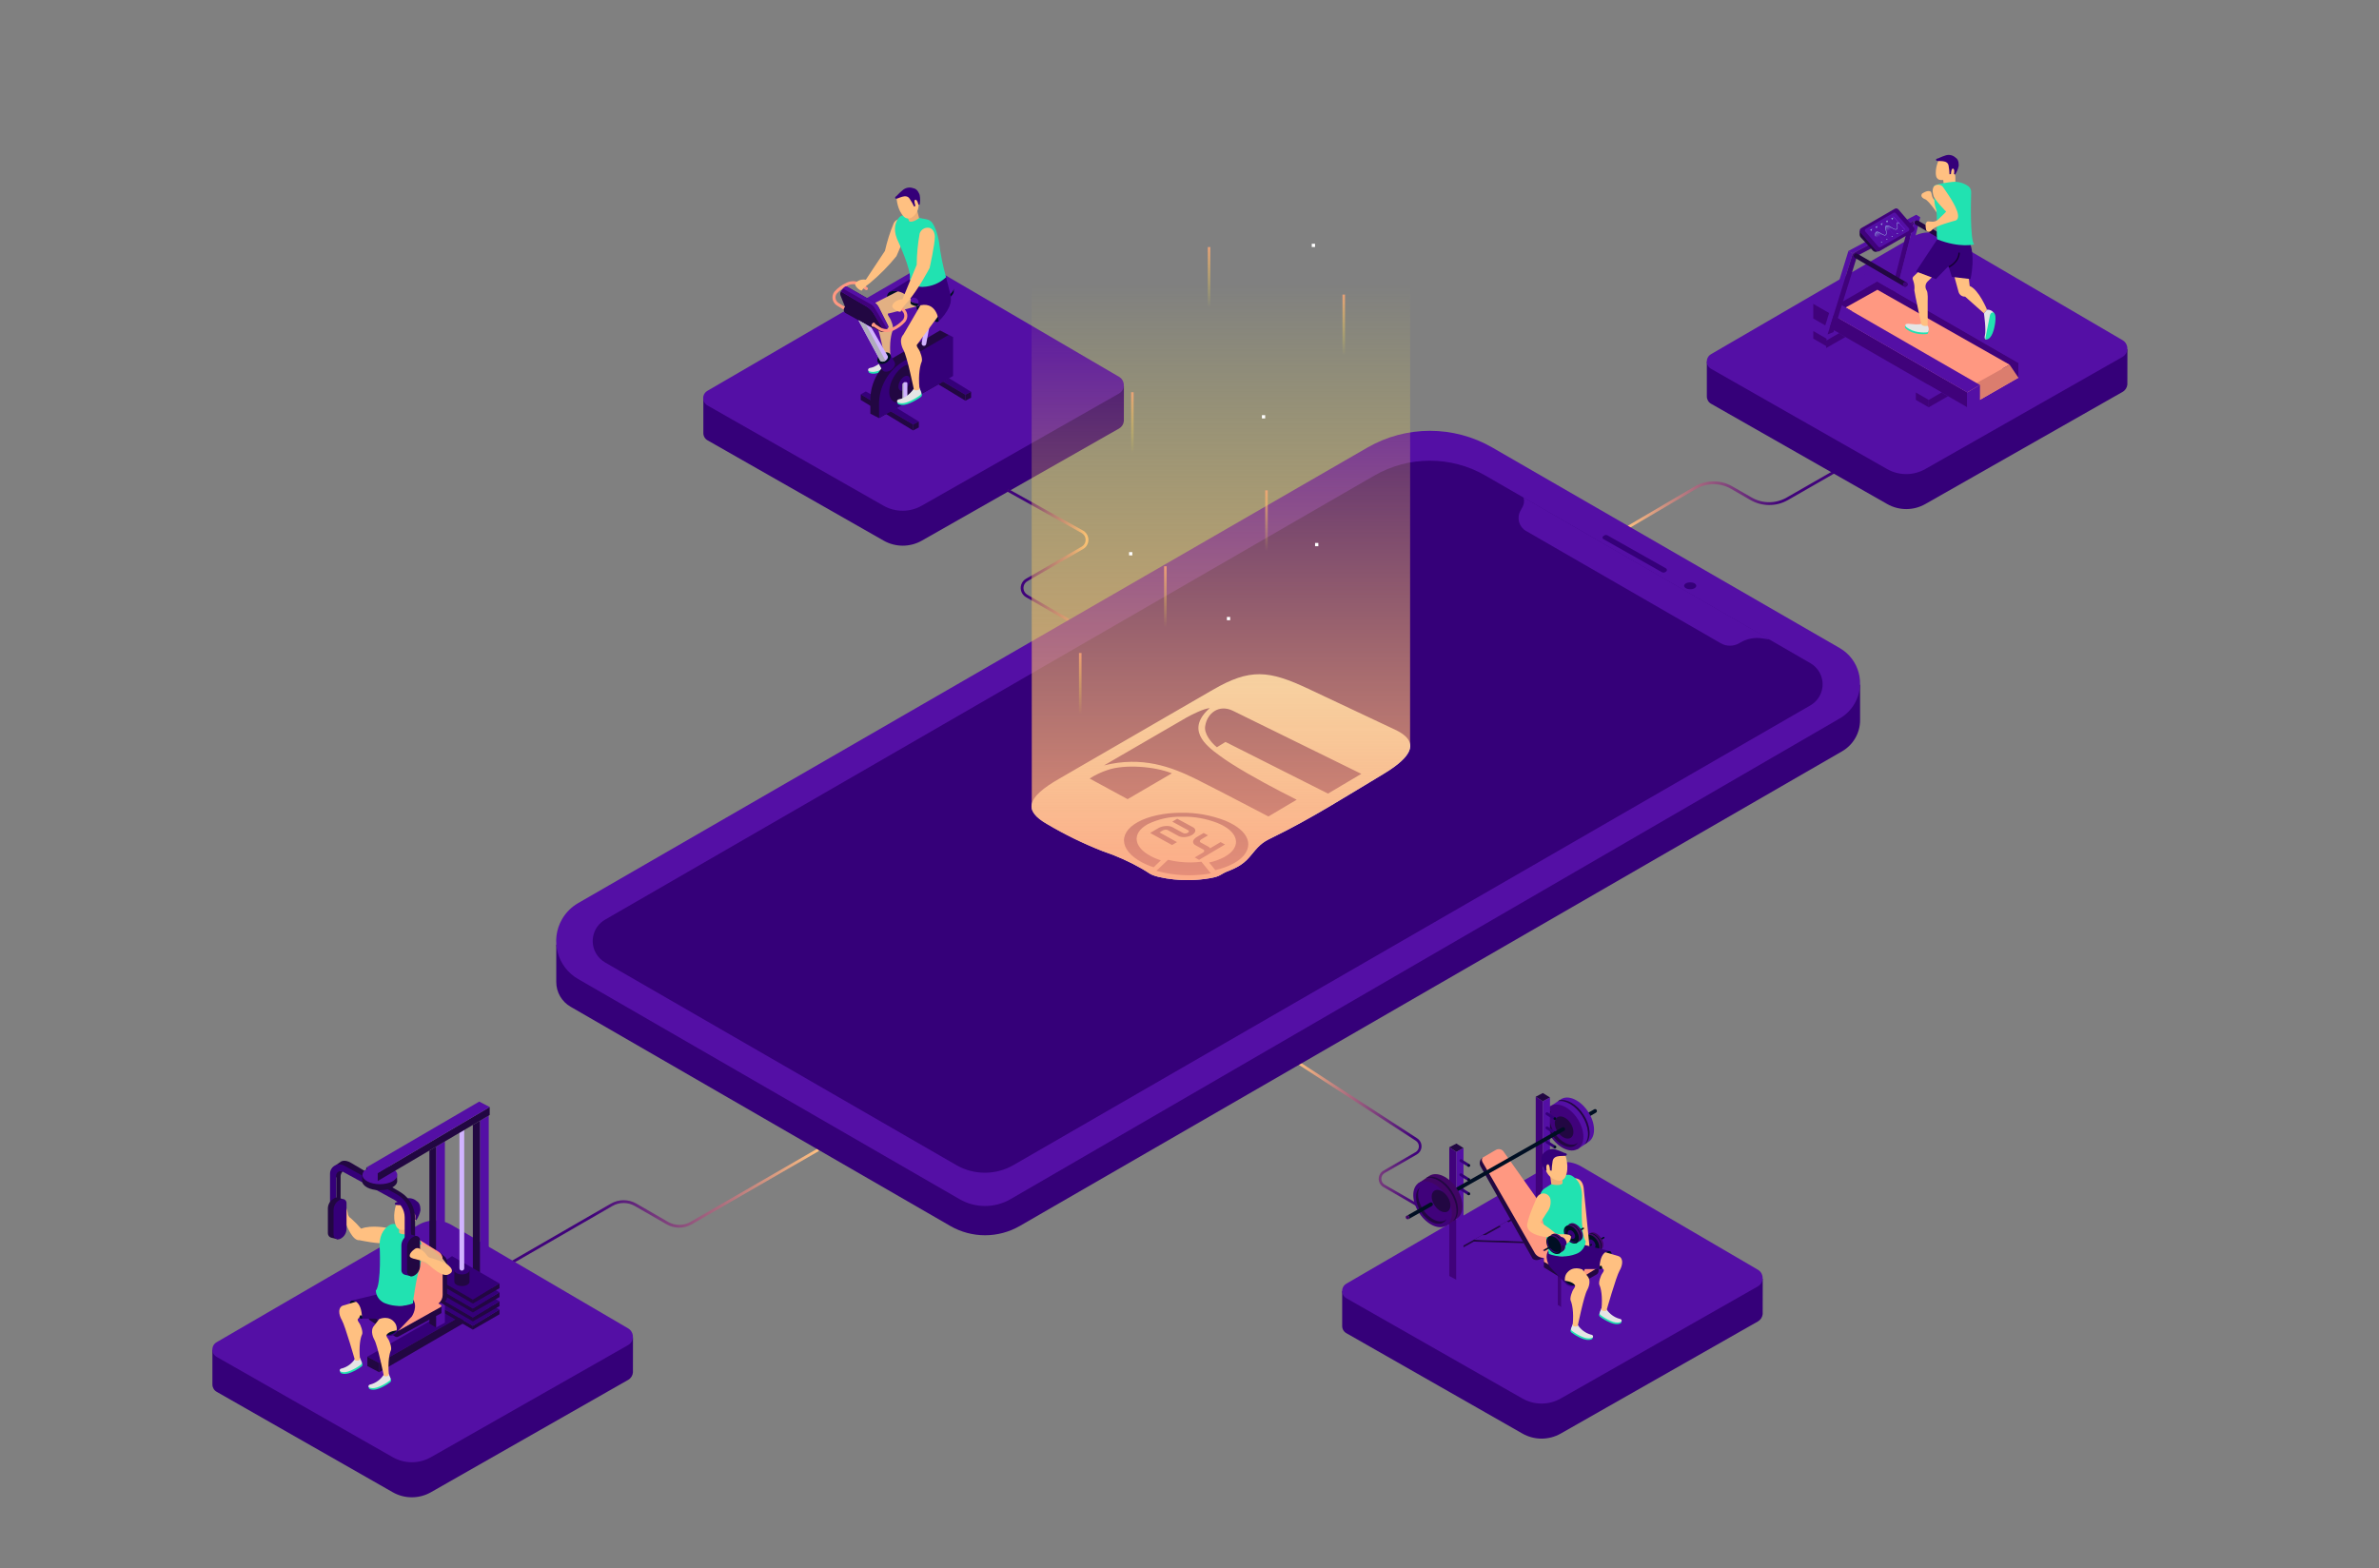 <?xml version="1.0" encoding="utf-8"?>
<!-- Generator: Adobe Illustrator 22.1.0, SVG Export Plug-In . SVG Version: 6.00 Build 0)  -->
<svg version="1.1" id="Capa_1" xmlns="http://www.w3.org/2000/svg" xmlns:xlink="http://www.w3.org/1999/xlink" x="0px" y="0px"
	 viewBox="0 0 814.55 537" enable-background="new 0 0 814.55 537" xml:space="preserve">
<rect x="0" y="0" width="814.55" height="537" fill="#808080" stroke="none"/>
<title>app</title>
<g id="Layer_7">
	<g>
		<defs>
			<rect id="SVGID_1_" x="57.87" y="19.82" width="727.68" height="497.36"/>
		</defs>
		<clipPath id="SVGID_2_">
			<use xlink:href="#SVGID_1_"  overflow="visible"/>
		</clipPath>
		<g clip-path="url(#SVGID_2_)">
		</g>
	</g>
	<path fill="#350079" d="M384.8,144.22c-0.103,1.063-0.719,2.008-1.65,2.53l-67.51,38.38c-4.058,2.31-9.032,2.31-13.09,0
		l-60.28-34.34c-0.897-0.503-1.451-1.452-1.45-2.48v-11.9l144-4.25L384.8,144.22z"/>
	<path fill="#540FA5" d="M315.64,173.14l67.51-38.38c1.582-0.916,2.123-2.94,1.207-4.523c-0.29-0.501-0.706-0.917-1.207-1.207
		l-60.5-35.38c-3.507-2.044-7.843-2.044-11.35,0l-69.08,40.18c-1.381,0.778-1.869,2.529-1.09,3.91
		c0.257,0.456,0.634,0.833,1.09,1.09l60.28,34.34C306.576,175.49,311.575,175.478,315.64,173.14z"/>
	<path fill="none" stroke="#FF9881" stroke-width="1.04" stroke-linecap="round" stroke-linejoin="round" d="M296.65,98.84l-2-1.29
		c-1.392-0.895-3.156-0.983-4.63-0.23c-1.487,0.681-2.818,1.661-3.91,2.88c-0.916,1.211-0.677,2.936,0.534,3.852
		c0.07,0.053,0.142,0.102,0.216,0.148l2.11,1.29"/>
	<path fill="#FFC081" d="M303,85.92c0.727-3.243,1.73-6.418,3-9.49c0.604-1.176,1.98-1.729,3.23-1.3c1,0.34,1.65,1.44,1.34,3.14
		c-0.43,2.32-3.63,9.45-3.63,9.45c-2.748,3.384-5.819,6.492-9.17,9.28c0,0-2.37,1.68-2.57,2.36s-2.75-1.25-2.33-2.19
		s1.82-1.66,3.59-1.39L303,85.92z"/>
	<path fill="#000F23" d="M304.69,99.89c-0.614,0.38-0.992,1.048-1,1.77l3.73-1.88C306.519,99.551,305.57,99.589,304.69,99.89z"/>
	<path fill="#21E2B1" d="M305.63,124c0.242,0.387,0.156,0.894-0.2,1.18c-1.173,0.869-2.445,1.594-3.79,2.16
		c-2.91,1.29-4.15,0.22-4.15,0.22l-0.22-0.58l8-3.92L305.63,124z"/>
	<path fill="#E5E5E5" d="M304.9,122c-0.47,0.585-1.291,0.749-1.95,0.39c0,0-1.87,2.95-4.78,3.55c0,0-1.2,0.08-0.9,1
		c0,0,1.25,1.07,4.16-0.21c1.342-0.573,2.613-1.297,3.79-2.16c0.353-0.288,0.435-0.795,0.19-1.18L304.9,122z"/>
	<path fill="#E2B083" d="M299.44,103.81c-1.93,2,0,5.33,0,5.33c1.28,2.25,3.59,13.68,3.59,13.68c1.7,0.45,1.9-0.48,1.9-0.48
		c-0.52-5,0.29-8.19,0.74-9.15s-0.52-3.66-1.16-4.5s-0.51-1.28-0.51-1.28l13.14-3.32L310,98.46L299.44,103.81z"/>
	<path fill="#000F23" d="M314,104.87c0,0-0.44,0.25,0.11,1.43l1-1.77L314,104.87z"/>
	<path fill="#000F23" d="M320,110c0.421,0.357,1.039,0.357,1.46,0l-0.13-1.85L320,110z"/>
	<polygon fill="#350079" points="304.32,138.53 302.37,139.54 294.71,135.04 296.45,134.05 	"/>
	<polygon fill="#220742" points="302.38,141.61 294.71,136.96 294.73,135.06 302.38,139.56 	"/>
	<path fill="#220742" d="M323.36,127.26v-13.33l-1.5-0.78l-15.38,9c-5.272,3.084-8.503,8.742-8.48,14.85v4.65l1.5,0.78l23.82-13.88
		L323.36,127.26z"/>
	<path fill="#220742" d="M324.86,114.71l-1.5-0.77l-15.38,9c-5.273,3.08-8.499,8.743-8.46,14.85v4.65l1.42,0.73l23.9-13.58
		L324.86,114.71z"/>
	<path fill="#350079" d="M306.25,123.89c0.52,0.78,0,2-1.15,2.81s-2.52,0.74-3,0l-1.55-2.7l4.3-2.53L306.25,123.89z"/>
	<polygon fill="#350079" points="314.6,144.35 312.64,145.36 304.98,140.86 307.03,139.7 	"/>
	<polygon fill="#220742" points="314.6,146.37 314.6,144.35 312.64,145.36 312.64,147.41 	"/>
	<polygon fill="#220742" points="312.64,147.41 303.33,141.76 304.98,140.86 312.64,145.36 	"/>
	<polygon fill="#350079" points="332.5,134.16 330.54,135.17 322.88,130.68 324.93,129.51 	"/>
	<polygon fill="#220742" points="332.5,136.18 332.5,134.16 330.54,135.17 330.54,137.22 	"/>
	<polygon fill="#220742" points="330.54,137.22 321.23,131.57 322.88,130.68 330.54,135.17 	"/>
	<path fill="#350079" d="M301,143.15l25.32-14.38v-13.33l-1.5-0.77l-15.38,9c-5.276,3.079-8.505,8.742-8.47,14.85L301,143.15z"/>
	
		<ellipse transform="matrix(0.5 -0.866 0.866 0.5 41.148 333.747)" fill="#220742" cx="309.607" cy="131.239" rx="7.23" ry="4.2"/>
	
		<ellipse transform="matrix(0.5 -0.866 0.866 0.5 41.148 333.747)" fill="#350079" cx="309.607" cy="131.239" rx="2.8" ry="1.63"/>
	<path fill="#B0ACBC" d="M310.24,131.68v4.76c0,0.232-0.188,0.42-0.42,0.42l0,0h-0.44c-0.232,0.006-0.424-0.178-0.43-0.41
		c0-0.003,0-0.007,0-0.01v-4.76c-0.003-0.218,0.106-0.422,0.29-0.54l0.57-0.22L310.24,131.68z"/>
	
		<ellipse transform="matrix(0.834 -0.552 0.552 0.834 -17.426 187.415)" fill="#000F23" cx="302.642" cy="122.658" rx="2.51" ry="1.71"/>
	<path fill="#D1B3FF" d="M319.68,103.9h-1.79l-2.32,13.61c-0.075,0.43,0.213,0.839,0.642,0.914c0.189,0.033,0.384-0.004,0.548-0.104
		l0,0c0.195-0.119,0.329-0.315,0.37-0.54L319.68,103.9z"/>
	<path fill="#D1B3FF" d="M309.77,130.88h0.54c0.204,0,0.37,0.166,0.37,0.37v5.21c0,0.138-0.112,0.25-0.25,0.25h-0.8
		c-0.138,0-0.25-0.112-0.25-0.25v-5.21c0-0.204,0.165-0.37,0.369-0.371C309.756,130.879,309.763,130.88,309.77,130.88z"/>
	<path fill="#000F23" d="M326.57,99.73c0.06,0.47-0.32,1.18-1.44,2.25c-2.59,2.34-6.239,3.104-9.55,2
		c-0.31-0.088-0.577-0.287-0.75-0.56v-1.06l11.74-3.45V99.73z"/>
	<path fill="#540FA5" d="M315.57,103c3.311,1.11,6.963,0.345,9.55-2c2.71-2.57,1.07-3.08-0.46-3.11
		c-0.881-0.011-1.758,0.131-2.59,0.42C319.44,99.17,312.43,101.74,315.57,103z"/>
	<path fill="#220742" d="M290.26,98.32l8.71,5c0.858,0.507,1.553,1.249,2,2.14l3,5.93c0.198,0.372,0.142,0.827-0.14,1.14l-0.52,0.6
		c-0.497,0.584-1.345,0.719-2,0.32L290,106.71l-2.22-5.53c-0.202-0.517-0.098-1.104,0.27-1.52l1-1.16
		C289.365,98.172,289.863,98.098,290.26,98.32z"/>
	<path fill="#540FA5" d="M287.9,99.83l8.77,5.12c0.981,0.574,1.805,1.381,2.4,2.35l3.76,6.17c0.201-0.089,0.381-0.219,0.53-0.38
		l0.83-1c0.069-0.11,0.069-0.25,0-0.36l-3.33-6.55c-0.393-0.773-1.005-1.414-1.76-1.84l-8.89-5.06c-0.4-0.228-0.903-0.153-1.22,0.18
		L287.9,99.83z"/>
	<path fill="#40027B" d="M303.36,113.09l0.39-0.46l-4.34-7.29c-0.242-0.414-0.586-0.758-1-1l-9.71-5.46l-0.8,0.94l8.77,5.12
		c0.981,0.574,1.805,1.381,2.4,2.35l3.76,6.17C303.03,113.374,303.21,113.248,303.36,113.09z"/>
	<path fill="#220742" d="M289.5,107.21c-0.62-0.404-0.796-1.234-0.392-1.854c0.265-0.406,0.728-0.638,1.212-0.606l9.13,5.08
		c0.571,0.279,0.815,0.962,0.55,1.54c-0.135,0.62-0.734,1.025-1.36,0.92L289.5,107.21z"/>
	<ellipse transform="matrix(0.5 -0.866 0.866 0.5 53.228 314.558)" fill="#FF9881" cx="299.03" cy="111.182" rx="0.75" ry="0.54"/>
	<path fill="#D1B3FF" d="M303.9,121.82c0.32,0.47,0,1.23-0.69,1.69s-1.52,0.45-1.83,0l-7.46-13.83l4.4,2.45L303.9,121.82z"/>
	<path fill="none" stroke="#FF9881" stroke-width="1.04" stroke-linecap="round" stroke-linejoin="round" d="M299.21,111.3
		l1.84,1.18c1.396,0.885,3.154,0.973,4.63,0.23c1.487-0.681,2.818-1.661,3.91-2.88c0.916-1.211,0.677-2.936-0.534-3.852
		c-0.07-0.053-0.142-0.102-0.216-0.148l-2.11-1.3"/>
	<path fill="#B0ACBC" d="M296.46,111.07l-2.54-1.41l7.46,13.83c0.31,0.47,1.11,0.48,1.8,0L296.46,111.07z"/>
	<path fill="#21E2B1" d="M315.53,134.72c0.245,0.385,0.163,0.892-0.19,1.18c-1.177,0.863-2.448,1.587-3.79,2.16
		c-2.92,1.28-4.16,0.21-4.16,0.21l-0.21-0.57l8-3.92L315.53,134.72z"/>
	<path fill="#E5E5E5" d="M314.8,132.73c-0.465,0.592-1.29,0.761-1.95,0.4c0,0-1.86,2.94-4.77,3.54c0,0-1.2,0.09-0.9,1
		c0,0,1.24,1.07,4.15-0.21c1.344-0.573,2.616-1.301,3.79-2.17c0.356-0.286,0.442-0.793,0.2-1.18L314.8,132.73z"/>
	<path fill="#FFC081" d="M309.34,114.53c-1.92,2.06,0,5.33,0,5.33c1.29,2.25,3.6,13.69,3.6,13.69c1.7,0.45,1.89-0.49,1.89-0.49
		c-0.51-5,0.29-8.19,0.74-9.15s-0.51-3.66-1.15-4.49s-0.52-1.29-0.52-1.29l8.23-11.1l-5.76-4.55L309.34,114.53z"/>
	<path fill="#350079" d="M323.92,94.94l1.46,5.72c0.376,1.432,0.264,2.949-0.32,4.31c-0.87,1.894-2.112,3.594-3.65,5
		c0,0-0.56-7.5-7.37-5.11c0,0-4.29-6.49-9.35-5l6.8-4.22C311.49,95.64,318.41,97.55,323.92,94.94z"/>
	<path fill="#21E2B1" d="M311.49,95.67c0.848,1.683,2.62,2.695,4.5,2.57c2.956-0.101,5.775-1.274,7.93-3.3
		c-1.094-3.915-1.893-7.906-2.39-11.94c0,0-0.65-4.22-2.23-6.56c-0.483-0.701-1.223-1.183-2.06-1.34L310,73.75
		c-0.861-0.163-1.741,0.169-2.28,0.86c-1,1.25-2,3.61-0.6,7.17C307.12,81.78,312.35,92.86,311.49,95.67z"/>
	<path fill="#EDAF77" d="M310.68,74.28l0.62,1.5c0,0,0.89,0.72,3.4-1.09l-0.84-3.27l-1.81,1.77"/>
	<path fill="#FFC081" d="M307,68c0,0,0.19,4,2.56,6.26c0.728,0.672,1.824,0.751,2.64,0.19c1.463-0.924,2.345-2.539,2.33-4.27
		l0.26-1.54l-3-3l-3.82,0.86L307,68z"/>
	<path fill="#350079" d="M306.75,67.27c0,0-0.62,0.52,0,0.76s3.49-2,4.74,0.08c0.569,0.848,1.074,1.737,1.51,2.66l0.44-0.3
		c0,0-0.7-1.9-0.09-2.06s0.95,1.06,1.1,1.63l0.43,0.07c0.221-1.109,0.221-2.251,0-3.36c0,0-0.64-2.12-2.16-2.29
		c-1.167-0.445-2.481-0.252-3.47,0.51C307.62,66.28,307.12,67.08,306.75,67.27z"/>
	<path fill="#000F23" d="M314,104.94c0.153-0.319,0.271-0.655,0.35-1c-0.62-0.071-1.23-0.208-1.82-0.41
		c-0.46-0.18-0.69-0.38-0.77-0.6l0,0v1c0.17,0.275,0.438,0.476,0.75,0.56C312.993,104.683,313.491,104.834,314,104.94z"/>
	<path fill="#540FA5" d="M312.55,103.57c0.59,0.202,1.2,0.339,1.82,0.41c0.1-0.36,0.15-0.65,0.15-0.65
		c-0.17-0.935-1.065-1.555-1.999-1.385c-0.075,0.014-0.148,0.032-0.221,0.055c-0.41,0.35-0.62,0.69-0.52,1
		S312.09,103.39,312.55,103.57z"/>
	<path fill="#FFC081" d="M313.87,90.68c0.033-3.575,0.367-7.141,1-10.66c0.402-1.354,1.731-2.212,3.13-2.02c1.12,0.14,2,1.16,2.09,3
		c0.05,2.54-1.8,10.77-1.8,10.77s-3.79,7.31-7.64,11.73c0,0-2.14,2.29-2.2,3.06s-3.18-0.74-2.94-1.82s1.56-2.15,3.49-2.25
		L313.87,90.68z"/>
	
		<linearGradient id="SVGID_3_" gradientUnits="userSpaceOnUse" x1="344.7" y1="347.201" x2="372.664" y2="347.201" gradientTransform="matrix(1 0 0 -1 0 537.281)">
		<stop  offset="0.26" style="stop-color:#40027B"/>
		<stop  offset="1" style="stop-color:#FFC081"/>
	</linearGradient>
	<path fill="url(#SVGID_3_)" d="M365.59,212.76l-14.29-8.26c-1.742-1.003-2.342-3.228-1.34-4.97c0.32-0.557,0.783-1.019,1.34-1.34
		l19.06-11c0.839-0.475,1.355-1.366,1.35-2.33c0.008-0.962-0.51-1.852-1.35-2.32l-25.66-14.31l0.46-0.83l25.68,14.3
		c1.745,1.009,2.342,3.242,1.333,4.987c-0.32,0.554-0.78,1.013-1.333,1.333l-19.06,11c-1.287,0.742-1.728,2.387-0.986,3.674
		c0.236,0.409,0.576,0.749,0.986,0.986l14.29,8.25L365.59,212.76z"/>
	
		<linearGradient id="SVGID_4_" gradientUnits="userSpaceOnUse" x1="556.51" y1="366.046" x2="628.38" y2="366.046" gradientTransform="matrix(1 0 0 -1 0 537.281)">
		<stop  offset="0" style="stop-color:#FFC081"/>
		<stop  offset="0.74" style="stop-color:#40027B"/>
	</linearGradient>
	<path fill="url(#SVGID_4_)" d="M557,181.36l-0.49-0.83l23.75-13.95c3.996-2.3,8.914-2.3,12.91,0l6.62,3.81
		c3.698,2.121,8.242,2.121,11.94,0l16.17-9.28l0.48,0.83l-16.17,9.28c-3.992,2.3-8.908,2.3-12.9,0l-6.62-3.82
		c-3.698-2.121-8.242-2.121-11.94,0L557,181.36z"/>
	
		<linearGradient id="SVGID_5_" gradientUnits="userSpaceOnUse" x1="443.71" y1="145.386" x2="498.51" y2="145.386" gradientTransform="matrix(1 0 0 -1 0 537.281)">
		<stop  offset="0" style="stop-color:#FFC081"/>
		<stop  offset="0.74" style="stop-color:#40027B"/>
	</linearGradient>
	<path fill="url(#SVGID_5_)" d="M498.09,420.6l-24.42-14.1c-1.549-0.896-2.079-2.877-1.183-4.427
		c0.284-0.491,0.692-0.899,1.183-1.183l11-6.34c1.094-0.635,1.466-2.036,0.832-3.13c-0.18-0.31-0.431-0.574-0.732-0.77L443.71,364
		l0.53-0.81l41,26.63c1.501,0.964,1.936,2.963,0.972,4.463c-0.28,0.436-0.662,0.799-1.112,1.057l-11,6.35
		c-0.717,0.409-1.153,1.175-1.14,2c-0.007,0.823,0.428,1.587,1.14,2l24.41,14.09L498.09,420.6z"/>
	
		<linearGradient id="SVGID_6_" gradientUnits="userSpaceOnUse" x1="175.2" y1="124.331" x2="280.42" y2="124.331" gradientTransform="matrix(1 0 0 -1 0 537.281)">
		<stop  offset="0.26" style="stop-color:#40027B"/>
		<stop  offset="1" style="stop-color:#FFC081"/>
	</linearGradient>
	<path fill="url(#SVGID_6_)" d="M175.68,432.6l-0.48-0.82l34-19.62c2.689-1.55,6.001-1.55,8.69,0l10.83,6.25
		c2.392,1.381,5.338,1.381,7.73,0l43.49-25.11l0.48,0.83l-43.52,25.11c-2.689,1.55-6.001,1.55-8.69,0L217.38,413
		c-2.392-1.381-5.338-1.381-7.73,0L175.68,432.6z"/>
	
		<linearGradient id="SVGID_7_" gradientUnits="userSpaceOnUse" x1="466.09" y1="311.671" x2="466.09" y2="337.351" gradientTransform="matrix(1 0 0 -1 0 537.281)">
		<stop  offset="0" style="stop-color:#F7EB45;stop-opacity:0"/>
		<stop  offset="1" style="stop-color:#FF9881"/>
	</linearGradient>
	<rect x="465.65" y="204.77" fill="url(#SVGID_7_)" width="0.88" height="21.72"/>
	<path fill="#350079" d="M636.88,234.47v12.15c-0.005,4.393-2.348,8.45-6.15,10.65L349.19,419.81c-7.376,4.261-16.464,4.261-23.84,0
		l-130-75.07c-3.027-1.741-4.893-4.968-4.89-8.46v-12.77L636.88,234.47z"/>
	<path fill="#540FA5" d="M197.94,309.27l270.25-156c13.241-7.65,29.559-7.65,42.8,0l118.93,68.66
		c6.652,3.842,8.93,12.35,5.088,19.002c-1.22,2.113-2.975,3.867-5.088,5.088L346,410.64c-5.403,3.129-12.067,3.129-17.47,0
		l-130.59-75.38c-7.177-4.138-9.641-13.31-5.503-20.487C193.755,312.486,195.653,310.588,197.94,309.27z"/>
	<path fill="#350079" d="M347.06,398.94l272.82-157.4c3.985-2.299,5.351-7.394,3.052-11.378c-0.732-1.268-1.784-2.32-3.052-3.052
		l-111.3-64.26c-11.757-6.788-26.243-6.788-38,0l-263.4,152.08c-4.048,2.333-5.439,7.506-3.106,11.554
		c0.744,1.291,1.815,2.362,3.106,3.106L327.48,399C333.549,402.477,341.012,402.454,347.06,398.94z"/>
	<path fill="#540FA5" d="M521.57,170.29L606,219l-2.72-0.4c-2.523-0.378-5.099,0.108-7.31,1.38l-0.48,0.28
		c-1.963,1.141-4.387,1.141-6.35,0l-66.64-38.44c-2.397-1.38-3.258-4.418-1.94-6.85l0.77-1.42c0.5-0.935,0.628-2.024,0.36-3.05
		L521.57,170.29z"/>
	<path fill="#350079" d="M549.33,183.35c0.337-0.195,0.753-0.195,1.09,0l20,11.28c0.306,0.176,0.412,0.568,0.235,0.874
		c-0.044,0.077-0.104,0.143-0.175,0.196l-0.23,0.17c-0.367,0.258-0.85,0.281-1.24,0.06l-20-11.31
		c-0.301-0.175-0.404-0.56-0.229-0.861c0.055-0.095,0.134-0.174,0.229-0.229L549.33,183.35z"/>
	<ellipse fill="#350079" cx="578.71" cy="200.6" rx="2.08" ry="1.18"/>
	<path fill="#EFEFEF" d="M478.21,250.13L478.21,250.13L448,235.89c-13.59-6.4-20-7.06-32.74,0.33l-52.45,30.36
		c-11.76,6.7-12.16,11.11-4.31,15.59c6.075,3.593,12.429,6.693,19,9.27c4.688,1.571,9.21,3.601,13.5,6.06c2.56,1.42,2.49,2,5.76,2.8
		c3.43,0.783,6.942,1.145,10.46,1.08c2.313-0.025,4.62-0.232,6.9-0.62c4.28-0.73,3.28-1.34,6.9-2.66
		c0.919-0.363,1.814-0.784,2.68-1.26c1.515-0.821,2.87-1.908,4-3.21c3.29-4,4.22-5.06,7.77-6.73c13.51-6.55,26.24-14.7,38.07-21.77
		c1.493-0.887,2.8-1.747,3.92-2.58C484.62,257.31,484.46,253.31,478.21,250.13z M406.21,245.74c2.22-1.22,5.76-3,8-3.26l0,0
		c-8.26,7.32-1.52,12.71,3.37,16.27c4.46,3.35,13.65,8.58,21.23,12.47l5.17,2.64l-9.68,5.73l-6.9-3.59c-4.71-2.46-13-6.79-18-9.27
		c-8.35-4.11-18.34-7.88-31.4-4.62L406.21,245.74z M386.09,273.67l-13-7.06c1.871-1.209,3.887-2.177,6-2.88
		c5.95-2.14,16.42-1.25,22.14,1.09L386.09,273.67z M407.68,299.73c-3.969,0.049-7.924-0.462-11.75-1.52l1.06-1l0.37-0.35l2.55-2.42
		c2.595,0.63,5.259,0.932,7.93,0.9c1.174-0.013,2.345-0.094,3.51-0.24l2.16,2.65l1.08,1.33c-2.291,0.41-4.613,0.628-6.94,0.65
		H407.68z M410.96,287.73L410.96,287.73c-0.061,0.077-0.105,0.165-0.13,0.26l0,0c-0.025,0.081-0.025,0.169,0,0.25
		c0.05,0.087,0.118,0.162,0.2,0.22l2.76,1.51c0.222,0.128,0.408,0.311,0.54,0.53l3.37-2l0.22-0.13l1.52,0.82l-8.88,5.26l-1.49-0.82
		l2.82-1.67c0.218-0.095,0.377-0.288,0.43-0.52l0,0c0.042-0.191-0.053-0.386-0.23-0.47l-2.77-1.52
		c-0.274-0.135-0.506-0.342-0.67-0.6c-0.131-0.216-0.181-0.471-0.14-0.72c0.054-0.284,0.185-0.547,0.38-0.76
		c0.234-0.286,0.519-0.527,0.84-0.71l2.39-1.41l1.5,0.81l-2.38,1.41c-0.119,0.074-0.224,0.169-0.31,0.28L410.96,287.73z
		 M422.48,295.62c-2.002,1.071-4.142,1.862-6.36,2.35l-2.12-2.6c1.839-0.387,3.613-1.034,5.27-1.92c3.06-1.71,4.29-3.89,3.84-6
		c-0.4-1.83-2.06-3.61-4.88-5c-0.41-0.21-0.83-0.4-1.28-0.59c-3.93-1.542-8.129-2.283-12.35-2.18
		c-4.013-0.085-7.989,0.786-11.6,2.54c-3,1.66-4.18,3.8-3.73,5.89s2.51,4.15,6.06,5.71c0.68,0.3,1.4,0.56,2.13,0.8L395,297
		c-0.85-0.29-1.68-0.59-2.47-0.94c-4.44-2-7-4.57-7.57-7.19s0.9-5.31,4.65-7.37s9.06-3.12,14.45-3.17
		c5.299-0.124,10.57,0.801,15.51,2.72c0.56,0.24,1.1,0.49,1.61,0.74l0,0c3.55,1.78,5.63,4,6.12,6.3c0.54,2.65-1,5.4-4.85,7.55
		L422.48,295.62z M403,288.38l-1.7,1l-7.5-4.14l2.8-1.65c0.374-0.217,0.774-0.385,1.19-0.5l0,0c0.431-0.119,0.874-0.192,1.32-0.22
		c0.424-0.035,0.85-0.018,1.27,0.05c0.378,0.059,0.743,0.181,1.08,0.36l3.67,2c0.229,0.114,0.486,0.159,0.74,0.13
		c0.281-0.012,0.555-0.091,0.8-0.23c0.24-0.15,0.36-0.29,0.38-0.46l0,0c0-0.17-0.05-0.3-0.25-0.41l-5.41-2.94l1.68-1l5.42,2.93l0,0
		c0.257,0.127,0.472,0.325,0.62,0.57c0.132,0.204,0.186,0.449,0.15,0.69c-0.044,0.264-0.162,0.51-0.34,0.71l0,0
		c-0.232,0.265-0.506,0.492-0.81,0.67c-0.368,0.211-0.761,0.376-1.17,0.49c-0.407,0.121-0.826,0.198-1.25,0.23
		c-0.411,0.021-0.823,0.001-1.23-0.06l0,0c-0.349-0.06-0.687-0.174-1-0.34l-3.64-2c-0.259-0.119-0.547-0.164-0.83-0.13l-0.48,0.09
		l0,0c-0.141,0.05-0.278,0.11-0.41,0.18l0,0l-1.1,0.65L403,288.38z M454.7,271.76l-35.1-17.69l-2.94,1.82c-2-1.56-4.54-4.81-4-7.3
		c0.63-4.24,4.62-7.58,9.54-5.16L466.1,265L454.7,271.76z"/>
	
		<linearGradient id="SVGID_8_" gradientUnits="userSpaceOnUse" x1="418.01" y1="208.711" x2="418.01" y2="553.891" gradientTransform="matrix(1 0 0 -1 0 537.281)">
		<stop  offset="0" style="stop-color:#FF9881"/>
		<stop  offset="0.67" style="stop-color:#F7EB45;stop-opacity:0"/>
	</linearGradient>
	<path fill="url(#SVGID_8_)" d="M482.85,9.36H353.17l0.11,265.85c-0.59,2.5,1.27,4.72,5.2,7c6.075,3.593,12.429,6.693,19,9.27
		c4.693,1.558,9.222,3.574,13.52,6.02c2.56,1.42,2.48,2,5.76,2.8c3.427,0.783,6.936,1.145,10.45,1.08
		c2.313-0.025,4.62-0.232,6.9-0.62c4.29-0.73,3.29-1.34,6.9-2.66c0.92-0.361,1.815-0.782,2.68-1.26c1.517-0.819,2.872-1.906,4-3.21
		c3.29-4,4.22-5.06,7.77-6.73c13.51-6.55,26.24-14.7,38.07-21.77c1.5-0.89,2.8-1.75,3.93-2.58c3.38-2.49,5.12-4.7,5.34-6.68
		L482.85,9.36z"/>
	
		<linearGradient id="SVGID_9_" gradientUnits="userSpaceOnUse" x1="369.87" y1="292.831" x2="369.87" y2="318.501" gradientTransform="matrix(1 0 0 -1 0 537.281)">
		<stop  offset="0" style="stop-color:#F7EB45;stop-opacity:0"/>
		<stop  offset="1" style="stop-color:#FF9881"/>
	</linearGradient>
	<rect x="369.43" y="223.61" fill="url(#SVGID_9_)" width="0.88" height="21.72"/>
	
		<linearGradient id="SVGID_10_" gradientUnits="userSpaceOnUse" x1="399.01" y1="322.531" x2="399.01" y2="348.211" gradientTransform="matrix(1 0 0 -1 0 537.281)">
		<stop  offset="0" style="stop-color:#F7EB45;stop-opacity:0"/>
		<stop  offset="1" style="stop-color:#FF9881"/>
	</linearGradient>
	<rect x="398.57" y="193.91" fill="url(#SVGID_10_)" width="0.88" height="21.72"/>
	
		<linearGradient id="SVGID_11_" gradientUnits="userSpaceOnUse" x1="433.63" y1="348.521" x2="433.63" y2="374.201" gradientTransform="matrix(1 0 0 -1 0 537.281)">
		<stop  offset="0" style="stop-color:#F7EB45;stop-opacity:0"/>
		<stop  offset="1" style="stop-color:#FF9881"/>
	</linearGradient>
	<rect x="433.19" y="167.91" fill="url(#SVGID_11_)" width="0.88" height="21.72"/>
	
		<linearGradient id="SVGID_12_" gradientUnits="userSpaceOnUse" x1="387.71" y1="382.111" x2="387.71" y2="407.791" gradientTransform="matrix(1 0 0 -1 0 537.281)">
		<stop  offset="0" style="stop-color:#F7EB45;stop-opacity:0"/>
		<stop  offset="1" style="stop-color:#FF9881"/>
	</linearGradient>
	<rect x="387.27" y="134.32" fill="url(#SVGID_12_)" width="0.88" height="21.72"/>
	
		<linearGradient id="SVGID_13_" gradientUnits="userSpaceOnUse" x1="413.97" y1="431.841" x2="413.97" y2="457.521" gradientTransform="matrix(1 0 0 -1 0 537.281)">
		<stop  offset="0" style="stop-color:#F7EB45;stop-opacity:0"/>
		<stop  offset="1" style="stop-color:#FF9881"/>
	</linearGradient>
	<rect x="413.53" y="84.6" fill="url(#SVGID_13_)" width="0.88" height="21.72"/>
	
		<linearGradient id="SVGID_14_" gradientUnits="userSpaceOnUse" x1="460.09" y1="415.561" x2="460.09" y2="441.231" gradientTransform="matrix(1 0 0 -1 0 537.281)">
		<stop  offset="0" style="stop-color:#F7EB45;stop-opacity:0"/>
		<stop  offset="1" style="stop-color:#FF9881"/>
	</linearGradient>
	<rect x="459.65" y="100.88" fill="url(#SVGID_14_)" width="0.88" height="21.72"/>
	<rect x="386.58" y="189.07" fill="#FFFFFF" width="1.12" height="1.12"/>
	<rect x="450.27" y="185.93" fill="#FFFFFF" width="1.12" height="1.12"/>
	<rect x="420.08" y="211.27" fill="#FFFFFF" width="1.12" height="1.12"/>
	<rect x="449.14" y="83.47" fill="#FFFFFF" width="1.12" height="1.12"/>
	<rect x="432.07" y="142.17" fill="#FFFFFF" width="1.12" height="1.12"/>
	<path fill="#350079" d="M603.53,450c-0.108,1.063-0.727,2.008-1.66,2.53l-67.5,38.39c-4.059,2.306-9.031,2.306-13.09,0L461,456.55
		c-0.903-0.497-1.46-1.449-1.45-2.48v-11.9l144-4.25L603.53,450z"/>
	<path fill="#540FA5" d="M534.37,478.91l67.5-38.39c1.58-0.909,2.123-2.927,1.214-4.506c-0.29-0.505-0.709-0.923-1.214-1.214
		l-60.5-35.38c-3.507-2.044-7.843-2.044-11.35,0L461,439.58c-1.381,0.778-1.869,2.529-1.09,3.91c0.257,0.456,0.634,0.833,1.09,1.09
		l60.28,34.34C525.341,481.223,530.313,481.219,534.37,478.91z"/>
	<path fill="#350079" d="M216.71,470c-0.099,1.066-0.716,2.016-1.65,2.54L147.56,511c-4.06,2.316-9.04,2.316-13.1,0l-60.28-34.39
		c-0.895-0.51-1.449-1.46-1.45-2.49v-11.89l144-4.25L216.71,470z"/>
	<path fill="#540FA5" d="M147.56,499l67.5-38.38c1.582-0.915,2.123-2.94,1.207-4.523c-0.29-0.501-0.706-0.917-1.207-1.207
		l-60.46-35.42c-3.51-2.046-7.85-2.046-11.36,0l-69.08,40.17c-1.381,0.79-1.86,2.549-1.07,3.93c0.255,0.446,0.624,0.815,1.07,1.07
		l60.3,34.36C138.52,501.316,143.5,501.316,147.56,499z"/>
	<polygon fill="#350079" points="153.72,448.62 158.69,450.21 129.8,466.75 125.78,464.59 	"/>
	<polygon fill="#220742" points="125.78,464.59 125.78,467.8 129.8,469.91 129.8,466.75 	"/>
	<polygon fill="#220742" points="129.8,469.91 158.69,453.13 158.69,450.21 129.8,466.75 	"/>
	<polygon fill="#220742" points="171.02,450.07 171.02,448.45 161.9,454 161.9,455.33 	"/>
	<polygon fill="#220742" points="146.12,444.83 146.12,446.17 161.9,455.33 161.9,454 	"/>
	<polygon fill="#350079" points="161.9,454 171.02,448.45 154.77,439.1 146.12,444.83 	"/>
	<polygon fill="#540FA5" points="167.34,448.14 164.33,448.14 164.33,383.79 167.34,382.02 	"/>
	<polygon fill="#540FA5" points="152.32,452.96 149.3,454.59 149.3,392.65 152.32,390.87 	"/>
	<polygon fill="#220742" points="161.9,448.14 164.33,448.14 164.33,383.79 161.9,385.25 	"/>
	<polygon fill="#220742" points="149.3,454.59 147.02,453.25 147.02,394 149.3,392.65 	"/>
	<polygon fill="#350079" points="161.9,445.06 171.02,439.51 154.77,430.16 146.12,435.89 	"/>
	<polygon fill="#220742" points="171.02,447.26 171.02,445.64 161.9,451.19 161.9,452.52 	"/>
	<polygon fill="#220742" points="146.12,442.02 146.12,443.36 161.9,452.52 161.9,451.19 	"/>
	<polygon fill="#350079" points="161.9,451.19 171.02,445.64 154.77,436.29 146.12,442.02 	"/>
	<polygon fill="#220742" points="171.02,444.17 171.02,442.55 161.9,448.1 161.9,449.43 	"/>
	<polygon fill="#220742" points="146.12,438.93 146.12,440.27 161.9,449.43 161.9,448.1 	"/>
	<polygon fill="#350079" points="161.9,448.1 171.02,442.55 154.77,433.2 146.12,438.93 	"/>
	<path fill="#220742" d="M160.76,438.93c0,0.81-1.16,1.47-2.6,1.47s-2.6-0.66-2.6-1.47v-4h5.2L160.76,438.93z"/>
	<ellipse fill="#350079" cx="158.16" cy="434.94" rx="2.6" ry="1.48"/>
	<path fill="#D1B3FF" d="M158.13,435.13L158.13,435.13c-0.453,0-0.82-0.367-0.82-0.82l0,0v-46.38l1.63-1v47.37
		C158.946,434.753,158.583,435.124,158.13,435.13C158.13,435.13,158.13,435.13,158.13,435.13z"/>
	<polygon fill="#220742" points="171.02,441.13 171.02,439.51 161.9,445.06 161.9,446.39 	"/>
	<polygon fill="#220742" points="146.12,435.89 146.12,437.23 161.9,446.39 161.9,445.06 	"/>
	<path fill="#220742" d="M135.29,455.64l-9.1-6.25v1.77c-0.017,0.402,0.181,0.783,0.52,1l8.59,5.54c0.339,0.201,0.761,0.201,1.1,0
		l14.69-8c0.045-0.033,0.071-0.085,0.07-0.14v-2.31l-14.72,8.44C136.079,455.896,135.632,455.877,135.29,455.64z"/>
	<path fill="#220742" d="M150.1,446.39l1.83-0.57c0.679-0.211,1.141-0.839,1.14-1.55v-12.16c0.009-0.772-0.366-1.499-1-1.94
		l-1.52-1.27L150.1,446.39z"/>
	<path fill="#FF9881" d="M136.4,455.68l14.51-8.1c0.202-0.115,0.272-0.371,0.157-0.573c-0.037-0.066-0.092-0.12-0.157-0.157
		l-0.81-0.46l0.18-0.16c0.812-0.7,1.279-1.718,1.28-2.79v-12.32c0-0.994-0.515-1.917-1.36-2.44l-6.2-3.86
		c-0.873-0.53-2.011-0.252-2.541,0.621c-0.174,0.286-0.266,0.614-0.269,0.949V441h-1.52l-13.22,8.08
		c-0.215,0.135-0.281,0.419-0.146,0.634c0.037,0.059,0.087,0.109,0.146,0.146l8.89,5.81
		C135.667,455.858,136.069,455.862,136.4,455.68z"/>
	<path fill="#FFC081" d="M132.79,420.53c0,0-5.55-1.19-9.15,0.22c-1.067-1.242-2.217-2.411-3.44-3.5
		c-0.659-0.381-1.08-1.07-1.12-1.83c-0.171-1.085-0.6-2.114-1.25-3c-0.388-0.531-1.076-0.75-1.7-0.54c-0.73,0.09-2.76,0.76-2.4,1.83
		s3.66,2.79,4.36,4.52s2.62,6.74,5,6.47c0,0,7,1.51,9,0.9S132.79,420.53,132.79,420.53z"/>
	<path fill="#21E2B1" d="M124,466.84c0.229,0.352,0.151,0.821-0.18,1.08c-1.067,0.8-2.225,1.472-3.45,2
		c-2.65,1.17-3.78,0.19-3.78,0.19l-0.19-0.52l7.29-3.57L124,466.84z"/>
	<path fill="#E5E5E5" d="M123.3,465c-0.427,0.537-1.178,0.689-1.78,0.36c-1.016,1.557-2.555,2.699-4.34,3.22
		c0,0-1.09,0.08-0.82,0.94c0,0,1.13,1,3.78-0.2c1.226-0.525,2.385-1.197,3.45-2c0.327-0.261,0.404-0.727,0.18-1.08L123.3,465z"/>
	<path fill="#000F23" d="M120.44,445.36c-0.437,0.118-0.702,0.56-0.6,1l2.54-0.23C121.846,445.649,121.158,445.376,120.44,445.36z"
		/>
	<path fill="#FFC081" d="M125.61,450.93c0,0-2.26-0.54-3.14,0.86c0,0-0.12,0.41,0.47,1.17s1.46,3.22,1,4.09s-1.14,3.8-0.67,8.34
		c0,0-0.18,0.84-1.73,0.43c0,0-3.33-11.73-4.5-13.78c0,0-1.68-2.69-0.42-4.4c0.2-0.276,0.49-0.474,0.82-0.56l7.8-2.31L125.61,450.93
		z"/>
	<path fill="#21E2B1" d="M133.79,472.27c0.228,0.349,0.15,0.815-0.18,1.07c-1.065,0.804-2.223,1.476-3.45,2
		c-2.65,1.17-3.78,0.2-3.78,0.2l-0.19-0.53l7.29-3.57L133.79,472.27z"/>
	<path fill="#350079" d="M131.63,456.9c1.084,0.747,2.516,0.747,3.6,0l5.77-6.08c0,0,2.5-3.67,0-6.32c0,0-0.62,3.67-6.16,2.34
		c0,0-4-0.84-5.16-3.7l-9.24,2.22c0,0,3.45-0.47,3.51,6.2h5L131.63,456.9z"/>
	<path fill="#000F23" d="M124,451.56c-0.354,0.044-0.712-0.049-1-0.26l0.31-0.89l0.68,0.11L124,451.56z"/>
	<path fill="#E5E5E5" d="M133.13,470.46c-0.427,0.537-1.178,0.689-1.78,0.36c-1.017,1.558-2.556,2.703-4.34,3.23
		c0,0-1.09,0.08-0.82,0.93c0,0,1.13,1,3.78-0.19c1.227-0.524,2.385-1.196,3.45-2c0.325-0.258,0.403-0.72,0.18-1.07L133.13,470.46z"
		/>
	<path fill="#000F23" d="M135.82,455.59c-0.83,1.083-2.149,1.677-3.51,1.58c0,0-0.35-1.49,0.8-1.81
		C134.007,455.067,134.985,455.15,135.82,455.59z"/>
	<path fill="#FFC081" d="M131.43,471.2c0,0-2.1-10.4-3.27-12.45c0,0-1.76-3,0-4.85l1.64-2.17c0,0,3.45-1.63,5.55,1.46
		c0.423,0.724,0.588,1.57,0.47,2.4c0,0-2.63,0.18-3.51,1.58c0,0-0.12,0.41,0.47,1.17s1.46,3.22,1.05,4.09s-1.14,3.8-0.67,8.33
		C133.16,470.76,133,471.61,131.43,471.2z"/>
	<path fill="#21E2B1" d="M128.67,442c0.144,2.03,1.505,3.77,3.44,4.4c2.989,1.101,6.276,1.08,9.25-0.06c0,0,1-8.3,2.48-12.89
		c0,0,1.07-4.48,0.44-7.45c-0.186-0.899-0.727-1.685-1.5-2.18l-6.68-4.29c-0.79-0.516-1.803-0.543-2.62-0.07
		c-1.48,0.85-3.49,2.78-3.52,6.91C130,426.38,130.66,439.56,128.67,442z"/>
	<path fill="#EDAF77" d="M136.65,420.35v1.74c0,0,0.59,1.08,3.84,0.33l0.51-3.61l-2.53,1"/>
	<path fill="#FFC081" d="M135.62,412.57c0,0-1.48,4.09,0,7.29c0.447,0.964,1.499,1.495,2.54,1.28c1.839-0.312,3.386-1.553,4.09-3.28
		l0.9-1.43l-1.72-4.24l-4.15-0.74L135.62,412.57z"/>
	<path fill="#350079" d="M135.65,411.74c0,0-0.83,0.26-0.27,0.77s4.31-0.58,4.68,2c0.183,1.075,0.294,2.16,0.33,3.25l0.57-0.12
		c0,0,0.08-2.18,0.75-2.09s0.51,1.45,0.43,2.09l0.39,0.24c0.682-1.008,1.161-2.139,1.41-3.33c0,0,0.24-2.38-1.2-3.17
		c-0.976-0.932-2.368-1.284-3.67-0.93C136.93,411.12,136.1,411.71,135.65,411.74z"/>
	<path fill="#220742" d="M115,400.41v2.77h0.17v10.52h1.45v-10.52c-0.077-0.736,0.175-1.468,0.69-2L115,400.41z"/>
	<path fill="#220742" d="M115,399l1.66-1.17c0,0,1.28-1,3.62,0.43l17,10.09c3.008,1.901,4.831,5.212,4.83,8.77v7.95h-1.48
		c0,0-0.2-10.47-2.69-13.17l-19-11.5L115,399z"/>
	<path fill="#350079" d="M117.8,399.14c-1.54-0.879-3.5-0.343-4.379,1.197c-0.289,0.506-0.434,1.081-0.421,1.663v11.7h2.1v-11.13
		c0.005-0.845,0.694-1.526,1.539-1.521c0.256,0.002,0.507,0.067,0.731,0.191l17.63,9.62c2.188,1.205,3.551,3.502,3.56,6v8.19h2.11
		v-7.89c0-3.411-1.859-6.55-4.85-8.19L117.8,399.14z"/>
	<path fill="#220742" d="M136,404.42c0,1.75-2.67,3.16-6,3.16s-6-1.41-6-3.16v-2.06l11.92,0.39L136,404.42z"/>
	<polygon fill="#000F23" points="125.41,402.43 129.33,404.42 129.33,401.7 125.41,399.8 	"/>
	<path fill="#220742" d="M115.74,410.14c-0.391-0.133-0.822-0.082-1.17,0.14l-0.43,0.25c-1.168,0.707-1.881,1.974-1.88,3.34v8.45
		c0.003,0.718,0.486,1.345,1.18,1.53l2.3,0.56l1.54-13.83L115.74,410.14z"/>
	<path fill="#350079" d="M116.51,410.78l-0.42,0.26c-1.167,0.704-1.88,1.967-1.88,3.33v8.45c0.005,0.878,0.72,1.586,1.598,1.582
		c0.282-0.001,0.559-0.078,0.802-0.222l0.22-0.13c1.129-0.685,1.819-1.909,1.82-3.23V412c0.008-0.779-0.618-1.416-1.396-1.424
		C116.992,410.574,116.734,410.644,116.51,410.78z"/>
	<path fill="#E2B083" d="M148.56,434.32c-1.788-1.163-3.676-2.167-5.64-3c-1.31-0.41-0.92-2.73-0.53-4.18
		c0.218-0.727,0.959-1.163,1.7-1c2.432,0.652,4.643,1.947,6.4,3.75c1.35,1.404,2.531,2.961,3.52,4.64L148.56,434.32z"/>
	<path fill="#350079" d="M140.91,422.81c-0.39-0.136-0.82-0.089-1.17,0.13l-0.43,0.26c-1.168,0.703-1.882,1.967-1.88,3.33V435
		c0.003,0.718,0.486,1.345,1.18,1.53l2.3,0.56l1.54-13.83L140.91,422.81z"/>
	<path fill="#220742" d="M141.69,423.44l-0.43,0.26c-1.168,0.707-1.881,1.974-1.88,3.34v8.45c0,0.873,0.708,1.58,1.581,1.579
		c0.289,0,0.572-0.079,0.819-0.229l0.22-0.13c1.131-0.683,1.821-1.909,1.82-3.23v-8.83c-0.001-0.779-0.634-1.409-1.412-1.408
		C142.155,423.243,141.907,423.311,141.69,423.44z"/>
	<path fill="#FFC081" d="M153.72,436.34c-2.08,1.29-6-2.39-7.35-3.64s-5.09-1.39-5.88-2.19s0.74-2.29,1.37-2.69
		c0.47-0.456,1.181-0.557,1.76-0.25c0.961,0.514,1.786,1.247,2.41,2.14c0.366,0.67,1.048,1.107,1.81,1.16
		c1.571,0.456,3.111,1.013,4.61,1.67C152.45,432.54,156.61,435,153.72,436.34z"/>
	<ellipse fill="#540FA5" cx="130.07" cy="402.36" rx="5.96" ry="3.16"/>
	<polygon fill="#220742" points="167.67,381.82 129.33,404.42 129.33,401.7 167.67,379.1 	"/>
	<polygon fill="#540FA5" points="129.33,401.7 125.41,399.8 164.09,377.23 167.67,379.1 	"/>
	<path fill="#000F23" d="M546.5,379.9c-0.212-0.13-0.478-0.13-0.69,0l-5.28,3l0.89,1l5-2.86c0.328-0.171,0.456-0.575,0.286-0.903
		C546.657,380.043,546.586,379.961,546.5,379.9z"/>
	<path fill="#540FA5" d="M543.93,391c2.53-1.65,2.47-6.25-0.15-10.27s-6.81-5.95-9.34-4.3l-4,2.72l9.6,14.47L543.93,391z"/>
	<path fill="#220742" d="M543.09,391.54c1.83-2,1.51-6.15-0.9-9.86c-2.31-3.55-5.79-5.51-8.33-4.89l-0.5,0.34
		c2.53-0.59,6,1.37,8.3,4.9c2.42,3.72,2.73,7.91,0.86,9.88L543.09,391.54z"/>
	
		<ellipse transform="matrix(0.838 -0.546 0.546 0.838 -124.05 354.729)" fill="#40027B" cx="535.408" cy="386.289" rx="5.48" ry="8.69"/>
	<path fill="#220742" d="M540,391.51c-2.12,1.38-5.6-0.23-7.78-3.58c-1.78-2.73-2.14-5.78-1.08-7.56c-1.86,1.51-1.73,5.16,0.37,8.38
		s5.66,4.95,7.77,3.58c0.408-0.249,0.751-0.592,1-1L540,391.51z"/>
	
		<ellipse transform="matrix(0.838 -0.546 0.546 0.838 -124.05 354.729)" fill="#220742" cx="535.408" cy="386.289" rx="2.65" ry="4.2"/>
	<polygon fill="#220742" points="498.66,391.61 496.22,392.87 498.66,394.45 501.09,393.12 	"/>
	<polygon fill="#40027B" points="496.22,436.95 498.66,438.26 498.66,394.45 496.22,392.87 	"/>
	<polygon fill="#40027B" points="533.37,446.88 534.59,447.58 534.59,437.66 533.37,436.67 	"/>
	<polygon fill="#540FA5" points="535.81,446.88 534.59,447.58 534.59,437.66 535.81,436.67 	"/>
	<polygon fill="#540FA5" points="498.66,438.26 501.09,436.95 501.09,393.12 498.66,394.45 	"/>
	<polygon fill="#220742" points="528.26,374.3 525.82,375.56 528.26,377.14 530.7,375.81 	"/>
	<polygon fill="#40027B" points="525.82,419.63 528.26,420.94 528.26,377.14 525.82,375.56 	"/>
	<polygon fill="#540FA5" points="528.26,420.94 530.7,419.63 530.7,375.81 528.26,377.14 	"/>
	<polygon fill="#540FA5" points="501.09,424.26 501.09,426.51 528.26,411.38 525.82,410.49 	"/>
	<polygon fill="#220742" points="528.26,411.38 501.09,426.51 501.09,427.14 528.26,412.01 	"/>
	<polygon fill="#220742" points="521.42,425.07 504.6,424.55 504.6,425.19 521.77,425.72 	"/>
	<polygon fill="#540FA5" points="523.11,423.18 519.05,423.18 513.33,419.69 515.99,418.21 	"/>
	<polygon fill="#540FA5" points="507.48,422.95 504.6,424.55 521.42,425.07 520.49,423.18 	"/>
	<path fill="#350079" d="M503.07,399.53L503.07,399.53c-0.136,0.081-0.304,0.081-0.44,0l-2.72-1.7
		c-0.215-0.155-0.264-0.455-0.109-0.67c0.051-0.07,0.119-0.126,0.199-0.16l0,0c0.141-0.075,0.309-0.075,0.45,0l2.71,1.72
		c0.209,0.153,0.255,0.448,0.101,0.657C503.212,399.444,503.146,399.497,503.07,399.53z"/>
	<circle fill="#000F23" cx="502.89" cy="399.1" r="0.46"/>
	<path fill="#350079" d="M503.07,404.39L503.07,404.39c-0.138,0.07-0.302,0.07-0.44,0l-2.72-1.7
		c-0.226-0.138-0.297-0.434-0.159-0.66c0.052-0.084,0.128-0.151,0.219-0.19l0,0c0.141-0.075,0.309-0.075,0.45,0l2.71,1.73
		c0.217,0.142,0.278,0.433,0.136,0.651C503.218,404.294,503.15,404.353,503.07,404.39z"/>
	<circle fill="#000F23" cx="502.89" cy="403.96" r="0.46"/>
	<path fill="#350079" d="M503.07,409.24L503.07,409.24c-0.136,0.081-0.304,0.081-0.44,0l-2.72-1.7
		c-0.224-0.132-0.298-0.42-0.167-0.643c0.052-0.089,0.132-0.158,0.227-0.197l0,0c0.139-0.08,0.311-0.08,0.45,0l2.71,1.72
		c0.217,0.142,0.278,0.433,0.136,0.651C503.218,409.144,503.15,409.203,503.07,409.24z"/>
	<circle fill="#000F23" cx="502.89" cy="408.82" r="0.46"/>
	<path fill="#350079" d="M532.56,383.49L532.56,383.49c-0.138,0.07-0.302,0.07-0.44,0l-2.72-1.7
		c-0.226-0.138-0.297-0.434-0.159-0.66c0.052-0.084,0.128-0.151,0.219-0.19l0,0c0.141-0.075,0.309-0.075,0.45,0l2.71,1.73
		c0.217,0.142,0.278,0.433,0.136,0.651C532.708,383.394,532.64,383.453,532.56,383.49z"/>
	<circle fill="#000F23" cx="532.38" cy="383.06" r="0.46"/>
	<path fill="#350079" d="M532.56,388.34L532.56,388.34c-0.136,0.081-0.304,0.081-0.44,0l-2.72-1.7
		c-0.224-0.132-0.298-0.42-0.167-0.643c0.052-0.089,0.132-0.158,0.227-0.197l0,0c0.139-0.08,0.311-0.08,0.45,0l2.71,1.72
		c0.217,0.142,0.278,0.433,0.136,0.651C532.708,388.244,532.64,388.303,532.56,388.34z"/>
	<circle fill="#000F23" cx="532.38" cy="387.92" r="0.46"/>
	<path fill="#350079" d="M532.56,393.2L532.56,393.2c-0.137,0.075-0.303,0.075-0.44,0l-2.72-1.7
		c-0.226-0.138-0.297-0.434-0.159-0.66c0.052-0.084,0.128-0.151,0.219-0.19l0,0c0.142-0.07,0.308-0.07,0.45,0l2.71,1.73
		c0.217,0.142,0.278,0.433,0.136,0.651C532.708,393.104,532.64,393.163,532.56,393.2z"/>
	<circle fill="#000F23" cx="532.38" cy="392.77" r="0.46"/>
	
		<ellipse transform="matrix(0.838 -0.546 0.546 0.838 -145.737 334.342)" fill="#000F23" cx="490.228" cy="412.62" rx="4.39" ry="7.21"/>
	<path fill="#220742" d="M528.62,431.47V434l8.65,5.32c1.348,0.671,2.932,0.671,4.28,0l5.07-2.86c0.443-0.256,0.717-0.728,0.72-1.24
		v-1.65L528.62,431.47z"/>
	<path fill="#220742" d="M507.63,396.45c-0.954,0.654-1.264,1.92-0.72,2.94L524.73,431c0,0,1.24,1.46,4.08-0.58L507.63,396.45z"/>
	<path fill="#FF9881" d="M528.62,430.73c-1.413,0.082-2.732-0.712-3.32-2c0,0-16.42-28.73-17.46-30.35s0-2.08,0-2.08l4.31-2.51
		c0.937-0.563,2.154-0.269,2.73,0.66L535,422.87c0.935,1.047,1.151,2.552,0.55,3.82H538l8.21,5.4c2,1,0.76,2.07,0.76,2.07l-4.69,2.9
		c-2.62,1.58-3.92,0.54-3.92,0.54l-9.72-5.51L528.62,430.73z"/>
	<path fill="#350079" d="M482.06,417.54h0.08H482.06z"/>
	<path fill="#350079" d="M481.9,417.55L481.9,417.55z"/>
	<path fill="#000F23" d="M490.52,412.79l45.05-25.57c0.315-0.194,0.412-0.607,0.218-0.922c-0.055-0.089-0.129-0.163-0.218-0.218l0,0
		c-0.213-0.125-0.477-0.125-0.69,0l-45,25.57c-0.32,0.175-0.436,0.577-0.261,0.896c0.049,0.089,0.118,0.166,0.201,0.224l0,0
		C490.031,412.908,490.301,412.915,490.52,412.79z"/>
	<path fill="#410565" d="M498.89,417.23c2.53-1.65,2.47-6.25-0.15-10.27s-6.81-5.95-9.34-4.3l-4,2.72l9.6,14.47L498.89,417.23z"/>
	<path fill="#220742" d="M498.05,417.8c1.83-2,1.51-6.15-0.9-9.85s-5.79-5.52-8.33-4.9l-0.5,0.35c2.53-0.6,6,1.36,8.3,4.9
		c2.42,3.72,2.73,7.9,0.86,9.87L498.05,417.8z"/>
	
		<ellipse transform="matrix(0.838 -0.546 0.546 0.838 -145.672 334.403)" fill="#40027B" cx="490.363" cy="412.542" rx="5.48" ry="8.69"/>
	<path fill="#220742" d="M495,417.77c-2.12,1.38-5.6-0.22-7.78-3.58c-1.78-2.73-2.14-5.78-1.08-7.56c-1.86,1.51-1.73,5.16,0.37,8.38
		s5.66,5,7.77,3.58c0.408-0.249,0.751-0.592,1-1C495.192,417.658,495.098,417.718,495,417.77z"/>
	
		<ellipse transform="matrix(0.837 -0.548 0.548 0.837 -144.702 337.318)" fill="#220742" cx="493.13" cy="411.238" rx="2.661" ry="4.217"/>
	<path fill="#000F23" d="M481.92,416.24c0.362,0.005,0.655,0.298,0.66,0.66c-0.003,0.253-0.151,0.483-0.38,0.59h0.06l8-4.51
		c0.323-0.181,0.437-0.59,0.256-0.912c-0.048-0.086-0.115-0.16-0.196-0.218l0,0c-0.217-0.136-0.493-0.136-0.71,0l-8,4.51
		c-0.134,0.07-0.238,0.188-0.29,0.33C481.407,416.43,481.646,416.251,481.92,416.24z"/>
	<path fill="#410565" d="M482.2,417.49c0.229-0.107,0.377-0.337,0.38-0.59c-0.008-0.364-0.31-0.653-0.674-0.645
		c-0.253,0.006-0.48,0.155-0.586,0.385l0,0c-0.01,0.033-0.01,0.067,0,0.1c0,0,0,0,0,0.06v0.09c-0.005,0.036-0.005,0.073,0,0.11l0,0
		c0.044,0.231,0.208,0.422,0.43,0.5l0,0c0.056,0.01,0.114,0.01,0.17,0l0,0h0.14h0.08L482.2,417.49z"/>
	<path fill="#21E2B1" d="M547.63,449.81c-0.224,0.353-0.147,0.819,0.18,1.08c1.065,0.798,2.22,1.469,3.44,2
		c2.64,1.16,3.77,0.19,3.77,0.19l0.19-0.52L548,449L547.63,449.81z"/>
	<path fill="#E5E5E5" d="M548.3,448c0.42,0.534,1.164,0.686,1.76,0.36c1.017,1.552,2.551,2.693,4.33,3.22c0,0,1.09,0.08,0.82,0.93
		c0,0-1.13,1-3.77-0.19c-1.219-0.533-2.374-1.204-3.44-2c-0.34-0.24-0.36-0.63-0.18-1.07L548.3,448z"/>
	<path fill="#000F23" d="M549.24,423.58c-0.083-0.05-0.187-0.05-0.27,0l-2.06,1.18l0.34,0.4l2-1.12
		c0.126-0.07,0.171-0.228,0.101-0.353C549.326,423.641,549.287,423.603,549.24,423.58z"/>
	<path fill="#410565" d="M548.24,427.92c1-0.65,1-2.45-0.06-4s-2.66-2.33-3.66-1.68l-1.52,1.03l3.76,5.67L548.24,427.92z"/>
	<path fill="#000F23" d="M547.91,428.14c0.72-0.78,0.59-2.41-0.35-3.86s-2.27-2.16-3.26-1.92l-0.2,0.14c1-0.24,2.35,0.53,3.25,1.92
		s1.07,3.09,0.34,3.86L547.91,428.14z"/>
	
		<ellipse transform="matrix(0.838 -0.546 0.546 0.838 -144.247 366.358)" fill="#000F23" cx="544.894" cy="426.118" rx="2.15" ry="3.4"/>
	<path fill="#350079" d="M546.71,428.13c-0.83,0.54-2.19-0.09-3.05-1.4c-0.672-0.851-0.832-1.998-0.42-3
		c-0.73,0.58-0.68,2,0.15,3.28s2.21,1.94,3,1.4c0.15-0.102,0.276-0.235,0.37-0.39L546.71,428.13z"/>
	
		<ellipse transform="matrix(0.838 -0.546 0.546 0.838 -144.247 366.358)" fill="#350079" cx="544.894" cy="426.118" rx="1.04" ry="1.64"/>
	<path fill="#000F23" d="M539,429.76l6-3.31c0.124-0.082,0.158-0.25,0.076-0.374c-0.02-0.03-0.046-0.056-0.076-0.076l0,0
		c-0.083-0.05-0.187-0.05-0.27,0l-6,3.31c-0.122,0.077-0.158,0.237-0.081,0.359c0.021,0.033,0.049,0.061,0.081,0.081l0,0
		C538.811,429.804,538.915,429.807,539,429.76z"/>
	<path fill="#FFC081" d="M538.84,403.5c0,0,3.27-0.55,3.47,4.08l2,20.09c0,0-1.45,1.72-3.09,0.52s-1.19-2.95-0.54-3.27
		s1.06-1.18,0.54-3.8s-3.51-12.9-3.51-12.9S536.31,404.31,538.84,403.5z"/>
	<path fill="#410565" d="M542.25,431.5c1-0.65,1-2.45-0.06-4s-2.66-2.32-3.66-1.68l-1.53,1.04l3.76,5.66L542.25,431.5z"/>
	<path fill="#000F23" d="M541.92,431.72c0.72-0.78,0.6-2.41-0.35-3.86s-2.27-2.16-3.26-1.91l-0.2,0.13c1-0.23,2.35,0.53,3.25,1.92
		s1.07,3.09,0.34,3.87L541.92,431.72z"/>
	
		<ellipse transform="matrix(0.838 -0.546 0.546 0.838 -147.165 363.675)" fill="#000F23" cx="538.916" cy="429.691" rx="2.15" ry="3.4"/>
	<path fill="#350079" d="M540.72,431.71c-0.82,0.54-2.19-0.09-3-1.4c-0.672-0.851-0.832-1.998-0.42-3c-0.73,0.59-0.68,2,0.14,3.28
		s2.22,1.94,3,1.4c0.155-0.099,0.285-0.232,0.38-0.39L540.72,431.71z"/>
	
		<ellipse transform="matrix(0.838 -0.546 0.546 0.838 -147.165 363.675)" fill="#350079" cx="538.916" cy="429.691" rx="1.04" ry="1.64"/>
	<path fill="#000F23" d="M535.61,431.11c0.14,0.005,0.25,0.12,0.25,0.26c0,0.097-0.054,0.185-0.14,0.23l0,0l3.14-1.77
		c0.122-0.077,0.158-0.237,0.081-0.359c-0.021-0.033-0.049-0.061-0.081-0.081l0,0c-0.083-0.05-0.187-0.05-0.27,0l-3.15,1.77
		c-0.051,0.028-0.09,0.075-0.11,0.13C535.364,431.168,535.484,431.09,535.61,431.11z"/>
	<path fill="#410565" d="M535.72,431.6c0.086-0.045,0.14-0.133,0.14-0.23c0-0.14-0.11-0.255-0.25-0.26
		c-0.106-0.003-0.202,0.061-0.24,0.16l0,0l0,0v0.05l0,0l0,0l0,0c0.022,0.09,0.085,0.164,0.17,0.2h0.2L535.72,431.6z"/>
	<path fill="#000F23" d="M551.14,428.4c0.436,0.118,0.702,0.56,0.6,1l-2.53-0.23C549.741,428.692,550.425,428.419,551.14,428.4z"/>
	<path fill="#FFC081" d="M546,434c0,0,2.25-0.54,3.12,0.85c0,0,0.12,0.41-0.47,1.17s-1.45,3.2-1,4.08s1.14,3.79,0.67,8.3
		c0,0,0.18,0.85,1.72,0.44c0,0,3.32-11.69,4.49-13.73c0,0,1.68-2.69,0.42-4.4c-0.204-0.268-0.488-0.464-0.81-0.56l-7.78-2.29
		L546,434z"/>
	<path fill="#21E2B1" d="M537.84,455.22c-0.228,0.349-0.15,0.815,0.18,1.07c1.059,0.802,2.21,1.474,3.43,2
		c2.64,1.17,3.77,0.2,3.77,0.2l0.19-0.52l-7.26-3.56L537.84,455.22z"/>
	<path fill="#350079" d="M540,439.9c-1.08,0.749-2.51,0.749-3.59,0l-5.75-6.06c0,0-2.48-3.65,0-6.29c0,0,0.62,3.65,6.14,2.33
		c0,0,4-0.84,5.15-3.69l9.2,2.21c0,0-3.43-0.46-3.49,6.18h-5L540,439.9z"/>
	<path fill="#000F23" d="M547.65,434.58c0.354,0.047,0.713-0.046,1-0.26l-0.3-0.89l-0.68,0.12L547.65,434.58z"/>
	<path fill="#E5E5E5" d="M538.5,453.42c0.423,0.535,1.171,0.688,1.77,0.36c1.014,1.555,2.549,2.697,4.33,3.22
		c0,0,1.09,0.08,0.81,0.94c0,0-1.12,1-3.76-0.2c-1.222-0.527-2.377-1.198-3.44-2c-0.325-0.258-0.403-0.72-0.18-1.07L538.5,453.42z"
		/>
	<path fill="#000F23" d="M535.82,438.6c0.821,1.082,2.136,1.673,3.49,1.57c0,0,0.35-1.48-0.8-1.8
		C537.619,438.083,536.65,438.166,535.82,438.6z"/>
	<path fill="#FFC081" d="M540.19,454.16c0,0,2.1-10.37,3.26-12.41c0,0,1.75-3,0-4.84l-1.63-2.16c0,0-3.44-1.63-5.54,1.46
		c-0.418,0.722-0.581,1.564-0.46,2.39c0,0,2.62,0.18,3.49,1.57c0,0,0.12,0.41-0.46,1.17s-1.46,3.2-1.05,4.08s1.14,3.79,0.67,8.3
		C538.47,453.72,538.64,454.57,540.19,454.16z"/>
	<path fill="#21E2B1" d="M542.94,425.06c-0.145,2.021-1.496,3.755-3.42,4.39c-2.983,1.095-6.261,1.074-9.23-0.06
		c0,0-1-8.27-2.47-12.85c0,0-1.06-4.46-0.44-7.42c0.19-0.895,0.73-1.676,1.5-2.17l6.65-4.28c0.792-0.511,1.802-0.538,2.62-0.07
		c1.47,0.85,3.48,2.77,3.51,6.89C541.66,409.49,541,422.62,542.94,425.06z"/>
	<path fill="#000F23" d="M542.24,420.42c-0.083-0.05-0.187-0.05-0.27,0l-2.07,1.17l0.35,0.41l2-1.12
		c0.125-0.081,0.161-0.248,0.081-0.373C542.308,420.471,542.277,420.441,542.24,420.42z"/>
	<path fill="#410565" d="M541.23,424.76c1-0.65,1-2.45-0.06-4s-2.66-2.33-3.65-1.68l-1.58,1.06l3.76,5.67L541.23,424.76z"/>
	<path fill="#000F23" d="M540.9,425c0.72-0.78,0.6-2.41-0.35-3.86s-2.27-2.16-3.26-1.92l-0.2,0.14c1-0.24,2.35,0.53,3.25,1.92
		s1.07,3.09,0.34,3.86L540.9,425z"/>
	
		<ellipse transform="matrix(0.838 -0.546 0.546 0.838 -143.657 362.026)" fill="#000F23" cx="537.894" cy="422.96" rx="2.15" ry="3.4"/>
	<path fill="#350079" d="M539.7,425c-0.82,0.54-2.19-0.09-3-1.4c-0.672-0.851-0.832-1.998-0.42-3c-0.73,0.59-0.68,2,0.14,3.29
		s2.22,1.94,3,1.4c0.156-0.102,0.286-0.239,0.38-0.4L539.7,425z"/>
	
		<ellipse transform="matrix(0.838 -0.546 0.546 0.838 -143.657 362.026)" fill="#350079" cx="537.894" cy="422.96" rx="1.04" ry="1.64"/>
	<path fill="#000F23" d="M532,426.6l6-3.31c0.124-0.072,0.167-0.231,0.095-0.355c-0.023-0.039-0.055-0.072-0.095-0.095l0,0
		c-0.083-0.05-0.187-0.05-0.27,0l-6,3.31c-0.122,0.077-0.158,0.237-0.081,0.359c0.021,0.033,0.049,0.061,0.081,0.081l0,0
		C531.811,426.644,531.915,426.647,532,426.6z"/>
	<path fill="#FFC081" d="M528.1,408.7c1.267-0.182,2.461,0.641,2.74,1.89c0.292,1.652-0.15,3.35-1.21,4.65l-2.13,3.35
		c0,0,3.68,2.46,4.46,3.23c0.513,0.557,1.243,0.863,2,0.84c0.64,0.07,4.26-0.39,3.93,1.16s-1.22,2.07-1.93,2.07s-3-2-5.94-2.2
		s-7.62-1.48-7.1-4.51s3-8.4,3-8.4C526.171,409.716,527.026,408.901,528.1,408.7z"/>
	<path fill="#410565" d="M535.24,428.34c1-0.65,1-2.45-0.06-4s-2.66-2.32-3.65-1.68L530,423.7l3.76,5.66L535.24,428.34z"/>
	<path fill="#000F23" d="M534.92,428.56c0.71-0.78,0.59-2.41-0.35-3.86s-2.27-2.16-3.27-1.92l-0.2,0.14c1-0.23,2.35,0.53,3.25,1.92
		s1.07,3.09,0.34,3.87L534.92,428.56z"/>
	
		<ellipse transform="matrix(0.838 -0.546 0.546 0.838 -146.58 359.34)" fill="#000F23" cx="531.907" cy="426.538" rx="2.15" ry="3.4"/>
	<path fill="#350079" d="M533.72,428.55c-0.83,0.54-2.19-0.09-3.05-1.4c-0.672-0.851-0.832-1.998-0.42-3
		c-0.73,0.59-0.68,2,0.14,3.28s2.22,1.94,3.05,1.4c0.148-0.104,0.273-0.237,0.37-0.39L533.72,428.55z"/>
	
		<ellipse transform="matrix(0.837 -0.548 0.548 0.837 -145.475 362.417)" fill="#350079" cx="534.818" cy="425.083" rx="1.044" ry="1.647"/>
	<path fill="#000F23" d="M528.6,428c0.144,0,0.26,0.116,0.26,0.26c0,0,0,0,0,0c0,0.1-0.059,0.19-0.15,0.23l0,0l3.15-1.77
		c0.122-0.086,0.15-0.255,0.063-0.377c-0.017-0.025-0.039-0.046-0.063-0.063l0,0c-0.085-0.055-0.195-0.055-0.28,0l-3.1,1.72
		c-0.055,0.027-0.097,0.073-0.12,0.13C528.407,428.043,528.501,427.992,528.6,428z"/>
	<path fill="#410565" d="M528.71,428.44c0.091-0.04,0.15-0.13,0.15-0.23c0-0.144-0.116-0.26-0.26-0.26l0,0
		c-0.106-0.003-0.202,0.061-0.24,0.16l0,0l0,0v0.05l0,0l0,0l0,0c0.018,0.092,0.083,0.167,0.17,0.2h0.19L528.71,428.44z"/>
	<path fill="#EDAF77" d="M535,403.48v1.74c0,0-0.59,1.07-3.83,0.32l-0.51-3.59l2.52,1"/>
	<path fill="#FFC081" d="M536,395.72c0,0,1.48,4.08,0,7.27c-0.45,0.962-1.499,1.491-2.54,1.28c-1.829-0.316-3.367-1.552-4.07-3.27
		l-0.9-1.43l1.72-4.23l4.13-0.73L536,395.72z"/>
	<path fill="#350079" d="M536,394.9c0,0,0.83,0.26,0.27,0.77s-4.3-0.58-4.67,2c-0.184,1.071-0.294,2.154-0.33,3.24l-0.56-0.12
		c0,0-0.08-2.17-0.76-2.08s-0.5,1.44-0.42,2.07l-0.39,0.25c-0.683-1.003-1.159-2.131-1.4-3.32c0,0-0.24-2.37,1.19-3.16
		c0.974-0.928,2.361-1.281,3.66-0.93C534.71,394.28,535.54,394.87,536,394.9z"/>
	<path fill="#350079" d="M728.39,131.67c-0.099,1.066-0.716,2.016-1.65,2.54l-67.5,38.38c-4.06,2.316-9.04,2.316-13.1,0
		l-60.28-34.33c-0.895-0.51-1.449-1.46-1.45-2.49v-11.9l144-4.25L728.39,131.67z"/>
	<path fill="#540FA5" d="M659.24,160.6l67.5-38.38c1.582-0.916,2.123-2.94,1.207-4.523c-0.29-0.501-0.706-0.917-1.207-1.207
		l-60.46-35.38c-3.51-2.046-7.85-2.046-11.36,0l-69.08,40.18c-1.381,0.79-1.86,2.549-1.07,3.93c0.255,0.446,0.624,0.815,1.07,1.07
		l60.28,34.33C650.188,162.937,655.179,162.929,659.24,160.6z"/>
	<polygon fill="#40027B" points="655.53,75.45 653.07,78.46 647.26,101.22 648.77,102.03 	"/>
	<polygon fill="#540FA5" points="657.46,74.44 656.02,73.56 648.19,104 650.2,103.21 	"/>
	<polygon fill="#FF9881" points="691.09,129.34 677.92,136.91 629.66,109.05 642.8,101.5 	"/>
	<polygon fill="#40027B" points="638.41,93.9 638.41,98.97 691.09,129.34 691.09,124.28 	"/>
	<polygon fill="#540FA5" points="695.48,121.74 695.48,126.81 691.09,129.34 691.09,124.28 	"/>
	<polygon fill="#540FA5" points="638.41,93.9 642.8,91.37 695.48,121.74 691.09,124.28 	"/>
	<polygon fill="#540FA5" points="623.82,102.28 642.8,91.37 647.26,93.9 625.17,106.57 620.85,104 	"/>
	<polygon fill="#40027B" points="642.8,101.5 642.8,96.43 629.66,104 634.06,106.57 	"/>
	<polygon fill="#FF9881" points="688.07,124.88 642.8,99.22 631.9,105.31 676.77,131.17 	"/>
	<polygon fill="#DB7D6E" points="691.09,129.34 688.07,124.88 676.77,131.17 677.92,136.91 	"/>
	<polygon fill="#40027B" points="620.85,104 620.85,109.07 673.53,139.44 673.53,134.37 	"/>
	<polygon fill="#540FA5" points="677.92,131.84 677.92,136.91 673.53,139.44 673.53,134.37 	"/>
	<polygon fill="#540FA5" points="620.85,104 625.24,101.47 677.92,131.84 673.53,134.37 	"/>
	<polygon fill="#540FA5" points="660.29,131.84 655.97,134.41 660.38,136.96 664.78,134.4 	"/>
	<polygon fill="#40027B" points="655.97,134.41 655.97,136.94 660.38,139.48 660.38,136.96 	"/>
	<polygon fill="#40027B" points="660.38,136.96 664.78,134.4 666.97,135.69 660.38,139.47 	"/>
	<polygon fill="#540FA5" points="625.17,111.55 620.85,114.13 625.26,116.67 629.66,114.11 	"/>
	<polygon fill="#40027B" points="620.85,113.36 620.85,115.96 625.39,118.58 625.39,115.98 	"/>
	<polygon fill="#40027B" points="625.26,116.67 629.66,114.11 631.85,115.41 625.26,119.18 	"/>
	<polygon fill="#540FA5" points="634.39,86.77 632.88,85.95 624.26,113.7 625.77,114.52 	"/>
	<polygon fill="#40027B" points="635.89,87.59 634.38,86.77 625.76,114.52 627.77,113.73 	"/>
	<polygon fill="#540FA5" points="657.44,74.43 656.02,73.56 632.87,85.95 634.38,86.77 	"/>
	<polygon fill="#40027B" points="653.07,78.55 655.53,75.45 634.39,86.77 635.9,87.59 	"/>
	<path fill="#220742" d="M652.71,96.67l-16.77-9.79c-0.399-0.226-0.905-0.087-1.132,0.312c-0.069,0.122-0.106,0.259-0.108,0.398l0,0
		c0.004,0.292,0.159,0.561,0.41,0.71l16.78,9.79c0.392,0.226,0.894,0.092,1.12-0.3c0.072-0.125,0.11-0.266,0.11-0.41l0,0
		C653.122,97.087,652.965,96.815,652.71,96.67z"/>
	<circle fill="#40027B" cx="652.34" cy="97.39" r="0.8"/>
	<path fill="#220742" d="M673.55,85.35l-16.78-9.78c-0.383-0.232-0.881-0.11-1.113,0.273c-0.078,0.129-0.119,0.277-0.117,0.427l0,0
		c-0.006,0.292,0.147,0.564,0.4,0.71l16.78,9.79c0.392,0.226,0.894,0.092,1.12-0.3c0.072-0.125,0.11-0.266,0.11-0.41l0,0
		C673.95,85.77,673.798,85.5,673.55,85.35z"/>
	<circle fill="#40027B" cx="673.17" cy="86.07" r="0.8"/>
	<path fill="#220742" d="M636.73,79v1.38c0.001,0.322,0.122,0.633,0.34,0.87l4.2,4.58c0.408,0.449,1.074,0.553,1.6,0.25l0,0
		L636.73,79z"/>
	<path fill="#40027B" d="M637,79.67l5.28,6.1c0.316,0.369,0.852,0.458,1.27,0.21L655,79.37c0.483-0.268,0.656-0.877,0.388-1.36
		c-0.036-0.065-0.079-0.125-0.128-0.18L650,71.72c-0.316-0.369-0.852-0.458-1.27-0.21l-11.47,6.62
		c-0.483,0.268-0.656,0.877-0.388,1.36C636.908,79.555,636.951,79.615,637,79.67z"/>
	<path fill="#540FA5" d="M638.68,79.31l4.46,5.16c0.197,0.221,0.522,0.276,0.78,0.13l9.51-5.47c0.298-0.18,0.393-0.567,0.213-0.865
		c-0.016-0.026-0.034-0.051-0.053-0.075L649.1,73c-0.195-0.225-0.523-0.28-0.78-0.13l-9.48,5.48
		c-0.298,0.156-0.414,0.525-0.258,0.823C638.608,79.223,638.641,79.269,638.68,79.31z"/>
	<line fill="none" x1="640.19" y1="78.54" x2="644.15" y2="83.04"/>
	
		<line opacity="0.2" fill="none" stroke="#8631FF" stroke-width="0.1" stroke-miterlimit="10" enable-background="new    " x1="641.09" y1="78.05" x2="645.05" y2="82.56"/>
	<line fill="none" x1="641.98" y1="77.56" x2="645.95" y2="82.07"/>
	
		<line opacity="0.2" fill="none" stroke="#8631FF" stroke-width="0.1" stroke-miterlimit="10" enable-background="new    " x1="642.88" y1="77.07" x2="646.85" y2="81.58"/>
	<line fill="none" x1="643.78" y1="76.58" x2="647.75" y2="81.09"/>
	
		<line opacity="0.2" fill="none" stroke="#8631FF" stroke-width="0.1" stroke-miterlimit="10" enable-background="new    " x1="644.68" y1="76.1" x2="648.65" y2="80.6"/>
	<line fill="none" x1="645.58" y1="75.61" x2="649.55" y2="80.11"/>
	
		<line opacity="0.2" fill="none" stroke="#8631FF" stroke-width="0.1" stroke-miterlimit="10" enable-background="new    " x1="646.48" y1="75.12" x2="650.44" y2="79.63"/>
	<line fill="none" x1="647.38" y1="74.63" x2="651.34" y2="79.14"/>
	<line fill="none" stroke="#8631FF" stroke-width="0.1" stroke-miterlimit="10" x1="648.28" y1="74.14" x2="652.24" y2="78.65"/>
	<polygon fill="#B6FFFD" points="640.9,78.4 640.36,78.72 640.47,78.84 641.01,78.52 	"/>
	<polygon fill="#B6FFFD" points="640.81,78.71 640.51,78.88 640.62,79.01 640.92,78.83 	"/>
	<polygon fill="#B6FFFD" points="644.33,82.75 644.03,82.92 644.14,83.04 644.44,82.87 	"/>
	<polygon fill="#B6FFFD" points="646.14,81.77 645.84,81.94 645.95,82.07 646.25,81.89 	"/>
	<polygon fill="#B6FFFD" points="647.93,80.8 647.63,80.97 647.74,81.09 648.05,80.92 	"/>
	<polygon fill="#B6FFFD" points="649.73,79.82 649.43,79.99 649.54,80.11 649.85,79.94 	"/>
	<polygon fill="#B6FFFD" points="651.53,78.84 651.23,79.02 651.34,79.14 651.64,78.97 	"/>
	<polygon fill="#B6FFFD" points="642.71,77.45 642.17,77.77 642.28,77.89 642.83,77.57 	"/>
	<polygon fill="#B6FFFD" points="642.62,77.76 642.33,77.93 642.43,78.05 642.74,77.88 	"/>
	<polygon fill="#B6FFFD" points="644.47,76.44 643.93,76.76 644.04,76.88 644.59,76.56 	"/>
	<polygon fill="#B6FFFD" points="644.38,76.75 644.09,76.92 644.19,77.05 644.5,76.87 	"/>
	<polygon fill="#B6FFFD" points="646.32,75.51 645.77,75.83 645.88,75.95 646.43,75.63 	"/>
	<polygon fill="#B6FFFD" points="646.23,75.82 645.93,75.99 646.04,76.11 646.34,75.94 	"/>
	<polygon fill="#B6FFFD" points="648.11,74.54 647.56,74.86 647.67,74.98 648.22,74.66 	"/>
	<polygon fill="#B6FFFD" points="648.02,74.85 647.72,75.02 647.83,75.15 648.13,74.97 	"/>
	
		<linearGradient id="SVGID_15_" gradientUnits="userSpaceOnUse" x1="644.885" y1="460.957" x2="646.575" y2="458.267" gradientTransform="matrix(1 0 0 -1 0 537.281)">
		<stop  offset="0.35" style="stop-color:#B6FFFD"/>
		<stop  offset="1" style="stop-color:#B6FFFD;stop-opacity:0"/>
	</linearGradient>
	<path opacity="0.4" fill="url(#SVGID_15_)" enable-background="new    " d="M650.29,76.49c-1.15-0.81-0.72,0.58-0.72,0.58
		s0.79,2.74-2,0.87s-1.83,1-1.83,1s0.87,2.78-1.68,1.09s-1.86,0.9-1.86,0.9l1.34,1.52l7.82-4.7L650.29,76.49z"/>
	<path fill="none" stroke="#B6FFFD" stroke-width="0.1" stroke-miterlimit="10" d="M650.29,76.46c-1.15-0.81-0.72,0.58-0.72,0.58
		s0.79,2.74-2,0.86s-1.83,1-1.83,1s0.87,2.79-1.68,1.09s-1.86,0.91-1.86,0.91"/>
	<path fill="#FFC081" d="M674.18,66.85c0,0-3.83,5.33-6,7c0,0-2.5,2.37-3.71,0.9c0,0-4-6.16-5.39-6.55c0,0-1.84-0.66-1-1.88
		c0,0,1.73-1.26,2.8-0.81c0.217,0.1,0.367,0.304,0.4,0.54c0.042,0.288,0.106,0.572,0.19,0.85c0.167,0.918,0.767,1.7,1.61,2.1
		c1.31,0.71,3.29,1.69,3.29,1.69s2.68-5.32,3.93-5.91c0,0,2-1.49,3.31-0.58C674.367,64.859,674.6,65.938,674.18,66.85z"/>
	<path fill="#FFC081" d="M664,54.41c0,0-1.72,3.18-1.06,6c0.173,0.726,0.824,1.236,1.57,1.23h0.84L665.5,63l4-0.36v-2.09l-0.5-4.14
		L664,54.41z"/>
	<path fill="#FFC081" d="M680.32,106c0,0-2.78-6.83-5.91-8.07l-0.31-2.67c0,0-3.13-1.38-5-0.77l1.49,5.45
		c0.269,1.014,1.213,1.699,2.26,1.64l6.47,5.75L680.32,106z"/>
	<path fill="#350079" d="M674.69,83.8c0,0,1.6,4.17,0,11.77l-6.39-0.75l-1.16-3.7l-4.32,4.45L656,93l7.37-11.15L674.69,83.8z"/>
	<path fill="#E5E5E5" d="M679.29,107.35c0,0,0.82,5.68,0.31,7.57c0,0-0.4,1.23,0.5,1.36l2.51-9.24c-0.547-0.696-1.407-1.072-2.29-1
		L679.29,107.35z"/>
	<path fill="#21E2B1" d="M682.61,107c0,0-1-0.24-1.27,1l-1.57,7.87c0.17,0.76,1.88,0.55,2.84-2.8
		C682.61,113.14,684.05,108,682.61,107z"/>
	<path fill="#FFC081" d="M656.69,93.22l-1.53,1.46c-0.225,0.226-0.329,0.545-0.28,0.86c0.088,0.34,0.198,0.674,0.33,1
		c0.278,0.937,0.363,1.92,0.25,2.89c0,0.67,2.61,12.61,2.61,12.61l1.95-0.41v-8.55c0,0,0.18-2.88-0.37-3.67
		c-0.607-0.954-0.47-2.201,0.33-3l1.46-1.41L656.69,93.22z"/>
	<path fill="#21E2B1" d="M660.24,113.69c-0.045,0.239-0.144,0.465-0.29,0.66c0,0-4.49,0.74-7.45-1.87c0,0-0.36-0.4-0.25-0.71
		l0.13-0.53l8,2L660.24,113.69z"/>
	<path fill="#E5E5E5" d="M657.82,110.91c0,0,0.19,1,2.25,0.66c0.343,0.612,0.394,1.346,0.14,2c-0.084,0.149-0.239,0.244-0.41,0.25
		c-1,0.09-4.6,0.25-7.18-1.89c0,0-1.23-1.37,1.57-1S657.82,110.91,657.82,110.91z"/>
	<path fill="none" stroke="#150035" stroke-width="0.5" stroke-miterlimit="10" d="M667.23,91.44c0,0,3.5-1.61,3.56-4.93"/>
	<path fill="#21E2B1" d="M663.39,82c-0.63-0.25,0.17-9.07-0.53-10.46c-0.458-1.336-0.641-2.751-0.54-4.16l-0.17-3.55
		c0.38-0.89,5.81-1.47,5.81-1.47c1.921-0.313,3.891,0.085,5.54,1.12c0.52,0.261,0.936,0.691,1.18,1.22
		c0.171,0.408,0.249,0.848,0.23,1.29c-0.08,2.65-0.4,16,1,17.7C676,83.71,671,85,663.39,82z"/>
	<path fill="#FFC081" d="M665.12,63.84c0,0,3.86,5.31,4.75,7.87c0,0,1.48,3.12-0.3,3.8c0,0-7.09,1.85-7.91,3.08
		c0,0-1.2,1.55-2.09,0.35c0,0-0.65-2,0.1-2.92c0.168-0.175,0.413-0.25,0.65-0.2c0.285,0.044,0.572,0.068,0.86,0.07
		c0.927,0.163,1.875-0.144,2.53-0.82c1.1-1,2.64-2.6,2.64-2.6s-4.21-4.21-4.38-5.58c0,0-0.79-2.36,0.48-3.32
		C663.302,63.061,664.387,63.171,665.12,63.84z"/>
	<path fill="#350079" d="M663.28,54.31c0,0-0.74,0.24-0.24,0.69s3.83-0.51,4.16,1.81c0.164,0.955,0.261,1.921,0.29,2.89l0.5-0.11
		c0,0,0.08-1.94,0.68-1.85s0.45,1.28,0.37,1.84l0.35,0.23c0.612-0.907,1.037-1.927,1.25-3c0,0,0.22-2.11-1.06-2.82
		c-0.871-0.82-2.105-1.13-3.26-0.82C664.42,53.76,663.68,54.29,663.28,54.31z"/>
</g>
</svg>

